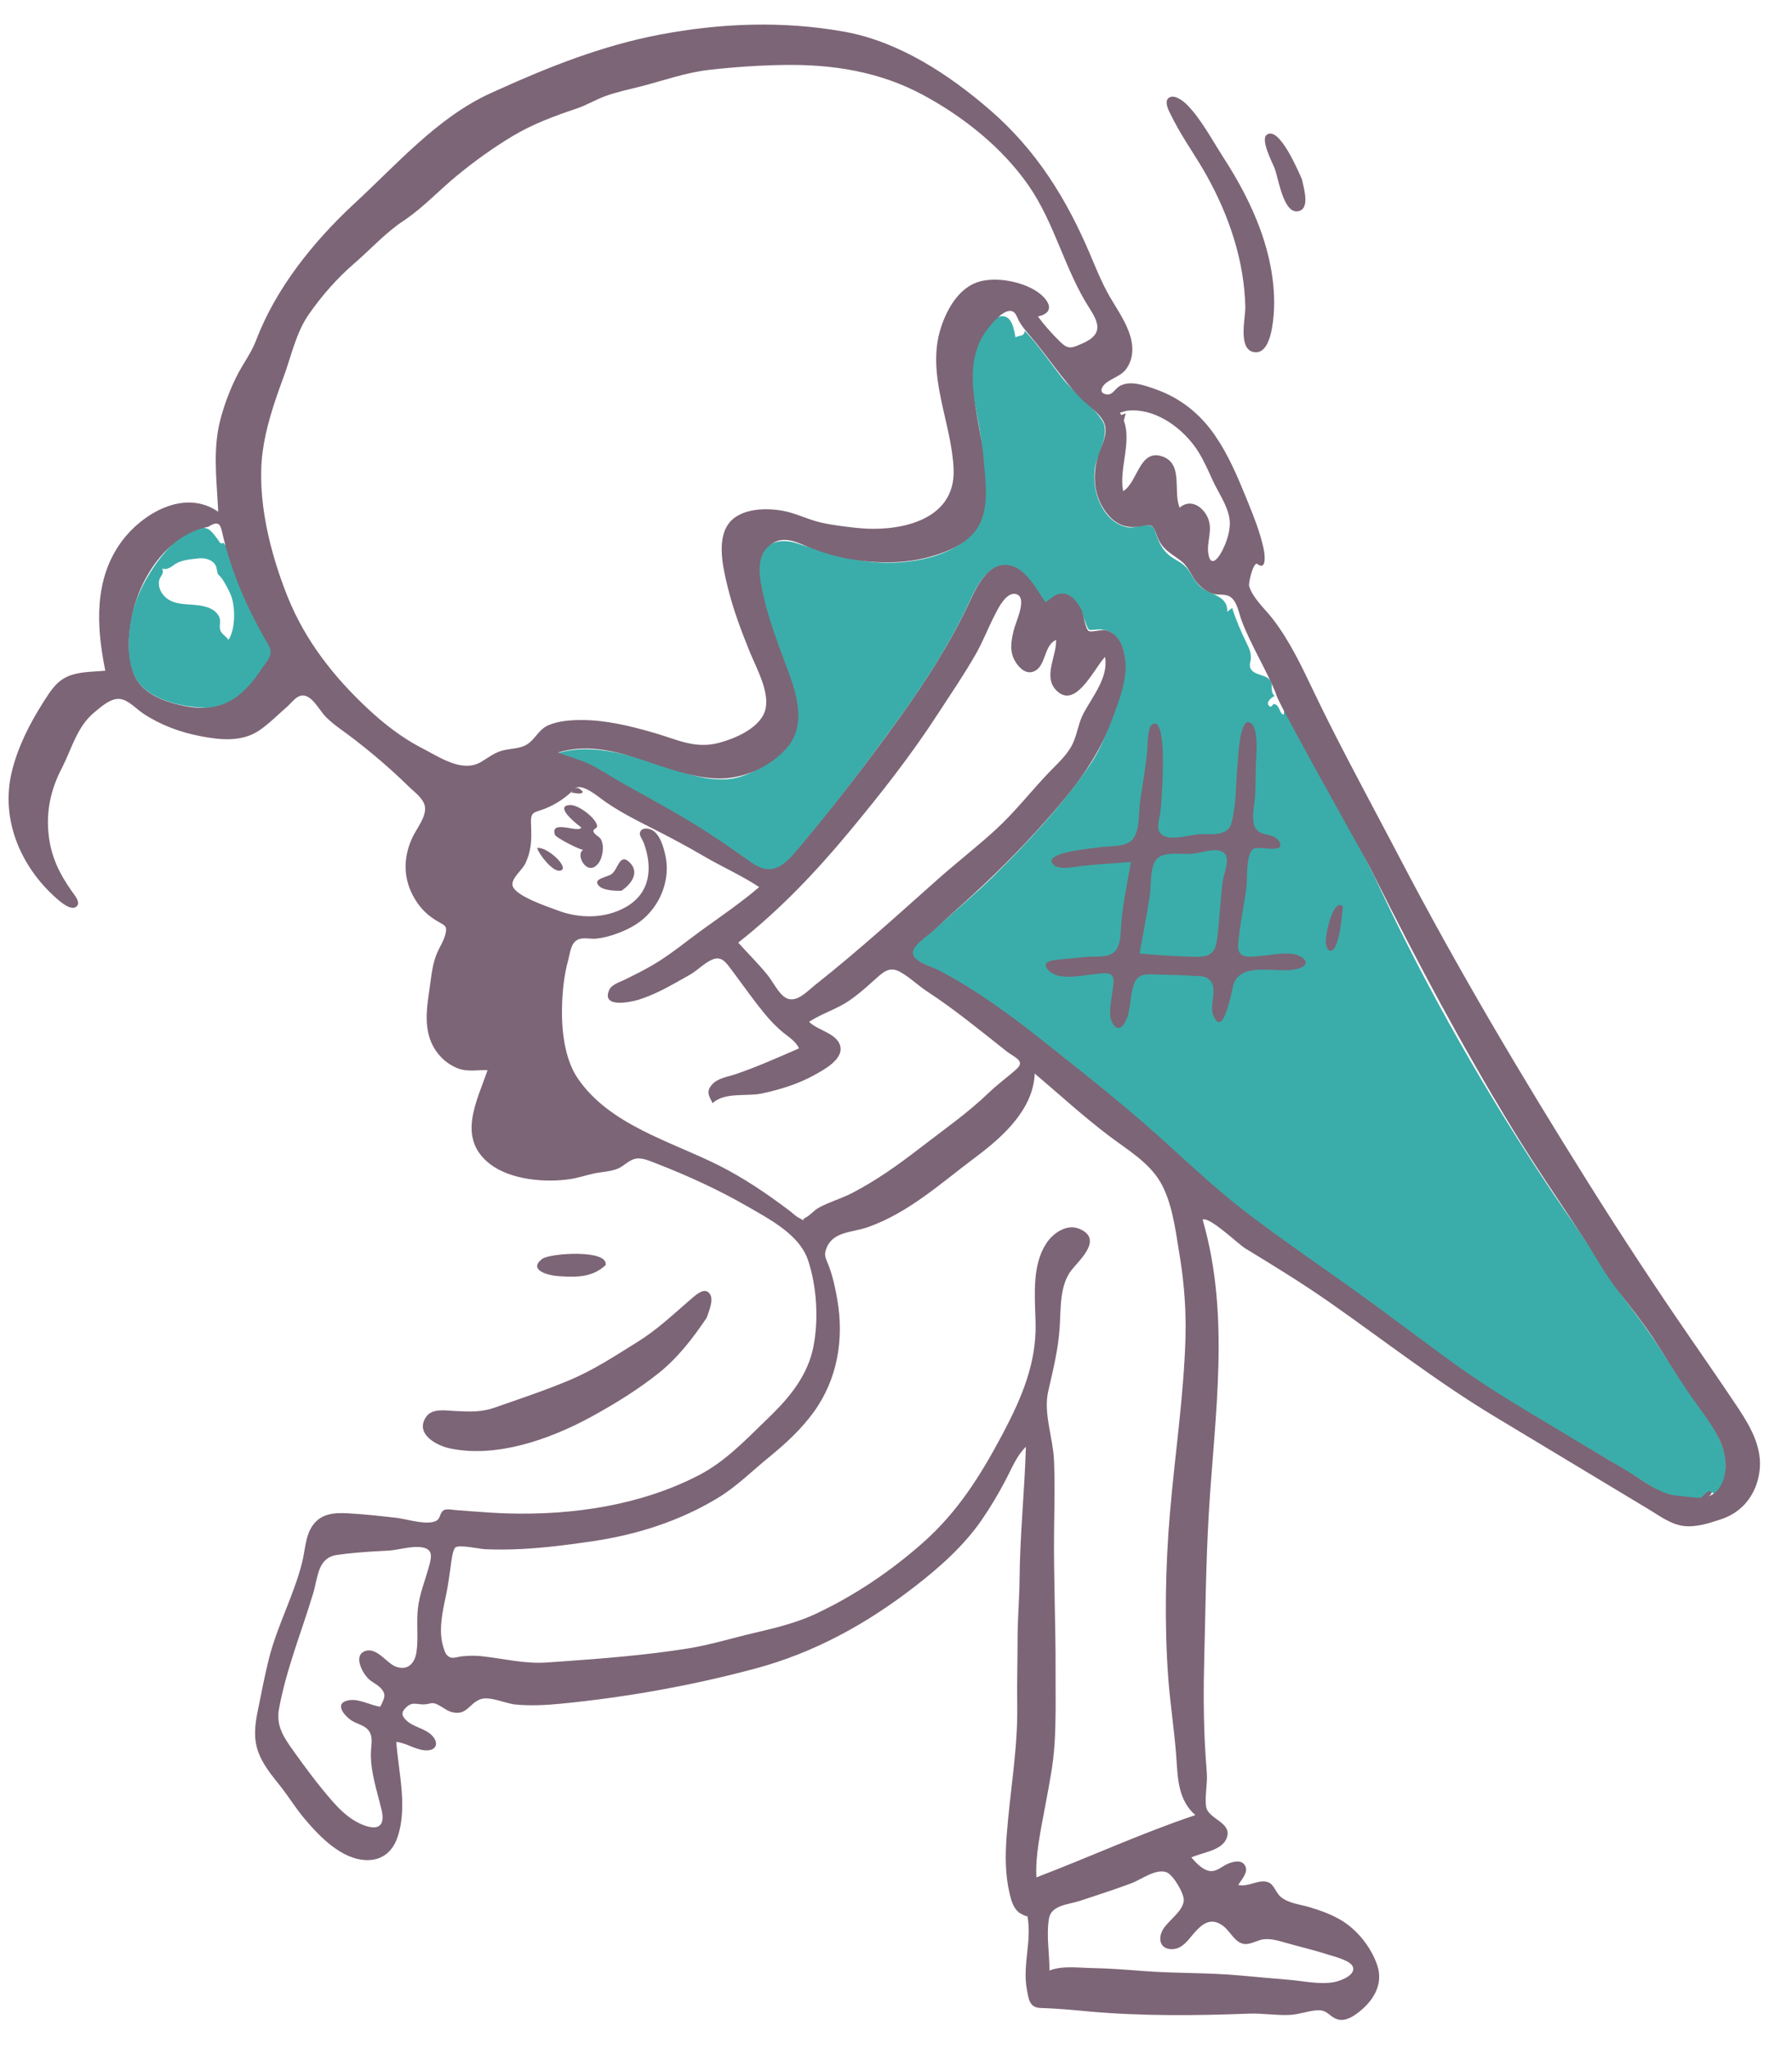 <svg viewBox="192 38.4 627.2 716.8" xmlns="http://www.w3.org/2000/svg" overflow="visible">
    <g id="Master/Doodles/Ice Cream" stroke="none" stroke-width="1" fill="none" fill-rule="evenodd">
        <path d="M542.373,149.024 C546.336,148.6 546.902,153.975 547.442,156.425 C548.969,155.461 550.329,156.383 550.674,154.132 C555.506,159.194 559.375,165.005 563.665,170.504 C567.78,175.78 574.212,179.977 577.772,185.523 C580.793,190.232 575.808,197.382 575.192,202.403 C574.497,208.062 575.974,214.539 579.839,218.853 C581.647,220.87 583.858,222.272 586.53,222.814 C589.187,223.353 591.715,221.794 594.055,222.126 C595.996,222.401 596.081,223.684 596.758,225.591 C597.686,228.207 598.87,230.677 601.061,232.515 C603.511,234.567 606.142,235.16 608.011,237.917 C609.642,240.324 610.566,242.654 613.095,244.325 C616.47,246.554 621.884,247.228 621.519,252.433 C622.099,251.972 622.679,251.512 623.259,251.05 C624.604,255.373 626.455,259.559 628.432,263.624 C629.358,265.529 629.834,266.541 629.786,268.66 C629.754,270.056 628.989,271.112 629.816,272.464 C631.14,274.627 634.68,274.333 636.297,276.082 C637.954,277.876 636.234,280.309 638.149,281.872 C637.342,282.119 635.107,283.925 635.947,285.022 C637.156,286.598 637.247,284.438 638.095,284.698 C640.041,285.294 639.63,287.723 641.148,288.383 C641.46,288.519 641.436,287.064 641.42,286.689 L641.418,286.675 L642.59,288.962 C652.456,308.055 664.018,326.243 673.313,345.612 L674.417,347.942 C691.92,385.357 712.728,421.788 735.739,456.106 C741.167,464.201 747.124,472.243 752.143,480.569 C757.186,488.938 763.471,496.355 769.049,504.356 C774.787,512.588 780.039,521.156 785.823,529.35 C790.436,535.885 796.074,542.841 796,551.268 C795.965,555.013 795.421,559.15 791.811,561.162 C791.724,559.618 789.387,561.326 788.83,561.705 C786.419,563.346 787.73,563.164 785.131,562.591 C780.913,561.66 777.311,562.92 773.409,560.522 C765.132,555.437 756.975,550.209 748.549,545.356 C730.339,534.869 712.31,524.131 695.417,511.597 C665.886,489.686 633.801,470.052 606.662,445.128 C579.543,420.224 551.084,395.515 518.903,377.3 C516.746,376.079 510.563,374.247 511.133,371.335 C511.633,368.783 517.193,365.205 519.143,363.438 C525.912,357.305 532.961,351.501 539.489,345.105 C551.542,333.298 563.505,320.267 573.173,306.413 C577.875,299.674 580.275,292.178 583.021,284.515 C585.444,277.751 587.684,269.425 583.751,262.733 C581.93,259.633 579.416,258.376 575.9,258.611 C572.99,258.805 573.121,259.401 571.967,256.314 C570.725,252.991 569.715,249.136 566.384,247.212 C562.933,245.219 560.582,247.344 557.787,249.339 C554.572,244.697 550.628,236.664 544.147,236.219 C537.379,235.756 533.535,244.116 531.198,249.145 C524.287,264.015 515.295,277.905 505.625,291.147 C495.143,305.501 484.427,320.102 472.878,333.618 C470.433,336.479 467.657,340.655 464.212,342.391 C460.678,344.173 457.745,342.499 454.758,340.45 C447.718,335.621 440.872,330.662 433.542,326.241 C425.424,321.344 417.078,316.858 408.799,312.244 C405.146,310.209 401.68,307.758 397.916,305.93 C394.409,304.227 390.59,303.383 387,301.892 C400.183,297.962 414.069,303.111 426.546,307.195 C433.022,309.314 439.795,311.521 446.709,310.951 C452.689,310.459 458.116,307.257 462.846,303.76 C471.396,297.438 472.068,287.943 469.279,278.346 C466.071,267.3 461.164,256.677 457.456,245.782 C455.77,240.826 454.608,235.563 458.447,231.281 C461.882,227.449 466.327,226.978 471.015,228.486 C482.383,232.144 492.467,235.579 504.653,235.231 C514.18,234.96 526.298,232.256 532.717,224.514 C536.235,220.27 536.369,214.435 536.383,209.171 C536.401,202.932 536.007,196.658 535.134,190.482 C533.576,179.462 529.534,168.428 534.603,157.728 C535.791,155.219 539.099,149.374 542.373,149.024 Z M247.11,234.913 C250.089,230.792 258.24,221.197 264.463,223.297 C265.55,223.663 266.335,224.747 267.051,225.554 C267.559,226.213 268.062,226.875 268.562,227.541 C268.873,228.416 269.43,228.674 270.234,228.316 C272.417,231.338 275.497,233.621 276.751,237.333 C277.994,241.011 281.329,244.578 283.296,247.952 C284.818,250.561 288.248,257.527 287.986,260.79 L287.986,260.79 L287.986,269.119 C287.676,272.356 281.625,278.147 279.497,280.336 C274.213,285.775 268.474,286.471 260.643,285.777 C254.01,285.189 245.418,282.978 240.928,277.705 C236.618,272.646 236.679,264.806 237.317,258.576 C238.208,249.875 242.024,241.949 247.11,234.913 Z M267.52,236.294 C266.306,234.038 263.649,233.481 261.314,233.748 C258.98,234.015 256.302,234.211 254.162,235.252 C252.186,236.214 251.186,237.899 248.722,237.333 C249.698,239.015 247.95,239.986 247.698,241.501 C247.374,243.447 248.002,245.191 249.288,246.669 C251.949,249.727 255.925,249.668 259.624,249.966 C262.751,250.218 266.598,250.736 268.436,253.666 C269.621,255.556 268.546,256.917 269.101,258.815 C269.51,260.214 271.218,261.017 271.965,262.218 C274.468,258.533 274.381,250.641 272.854,246.701 C272.133,244.84 270.769,242.417 269.689,240.783 C269.335,240.247 268.5,239.609 268.278,239.167 C267.894,238.404 267.94,237.073 267.52,236.294 Z" id="Accent" fill="#3AADAA"/>
        <path d="M487.653,49.518 C506.591,52.937 524.118,64.436 538.448,76.832 C554.8,90.977 565.357,108.029 573.708,127.782 L575.08,131.039 C576.457,134.295 577.874,137.534 579.561,140.644 C582.057,145.245 585.263,149.524 587.099,154.461 C588.736,158.864 589.012,163.641 586.096,167.575 C584.046,170.341 579.84,170.965 578.048,173.495 C577.143,174.771 577.234,175.985 579.223,176.365 C581.277,176.757 582.256,174.466 583.733,173.547 C587.409,171.259 592.596,173.209 596.312,174.508 C605.125,177.589 612.023,183.123 617.297,190.793 C621.783,197.318 624.93,204.633 627.914,211.943 L629.028,214.683 C631.007,219.557 632.896,224.402 634.077,229.529 L634.29,230.494 C634.725,232.558 635.332,238.154 632.07,235.702 C630.747,234.708 628.857,242.252 629.213,243.453 C630.454,247.631 634.878,251.548 637.481,254.931 C643.603,262.883 647.703,271.791 652.021,280.785 C660.824,299.115 670.569,316.942 680.028,334.932 L681.798,338.307 C702.177,377.282 724.448,414.76 747.808,452.014 C759.382,470.471 771.314,488.613 783.686,506.546 L789.146,514.463 C792.781,519.746 796.402,525.042 799.962,530.371 L800.717,531.51 C804.981,538.007 808.915,545.199 807.812,553.206 C806.743,560.969 802.131,567.204 794.673,569.743 L793.315,570.201 C789.628,571.428 785.457,572.626 781.655,572.254 C777.134,571.813 773.127,568.874 769.343,566.557 L768.953,566.319 C751.037,555.522 733.119,544.736 715.192,533.959 C695.143,521.906 676.807,507.595 657.679,494.194 C647.946,487.376 637.91,481.231 627.769,475.059 C625.485,473.669 615.124,463.711 612.927,465.07 C622.74,498.988 617.081,533.478 615.069,567.983 C614.052,585.429 613.897,602.984 613.446,620.454 C613.226,628.946 613.242,637.445 613.594,645.934 C613.772,650.204 614.084,654.46 614.388,658.722 C614.657,662.491 613.646,666.658 614.121,670.294 C614.73,674.952 623.978,675.866 621.137,681.845 C619.231,685.855 612.556,686.467 608.98,688.158 L609.322,688.551 C610.914,690.367 613.24,692.766 615.709,692.928 C618.097,693.083 619.942,691.012 622.083,690.229 L622.426,690.107 C624.287,689.464 626.669,688.989 627.799,691.078 C629.056,693.401 626.424,695.983 625.383,697.783 C628.922,698.468 631.37,696.355 634.563,696.549 C637.922,696.753 638.074,700.058 640.282,701.971 C642.806,704.158 647.214,704.628 650.326,705.548 C653.947,706.618 657.586,707.946 660.883,709.804 C666.778,713.125 671.841,719.4 674.02,725.822 C676.239,732.365 672.869,738.043 667.766,742.114 L667.501,742.323 C665.544,743.844 662.74,745.612 660.145,744.792 C657.179,743.854 656.716,741.441 653.102,741.62 C649.856,741.781 646.775,743.077 643.512,743.243 C638.716,743.488 633.925,742.614 629.124,742.798 C610.418,743.517 591.71,743.696 573.034,742.03 L571.033,741.845 C566.028,741.363 561.123,740.969 556.19,740.811 C552.354,740.689 552.033,737.828 551.383,734.236 C549.813,725.562 553.285,717.022 551.566,708.593 C551.68,709.149 548.964,707.702 548.637,707.427 C546.643,705.749 545.977,703.365 545.384,700.887 C543.802,694.29 543.818,687.568 544.307,680.84 C545.419,665.568 548.26,650.438 548.028,635.086 C547.91,627.348 548.144,619.628 548.146,611.893 C548.148,604.788 548.791,597.776 548.851,590.72 C548.982,575.25 550.611,559.953 551.065,544.5 C547.845,547.632 546.137,552 544.092,555.909 C541.576,560.715 538.77,565.472 535.697,569.944 C529.353,579.18 520.841,586.697 512.023,593.511 C495.195,606.514 476.913,616.585 456.296,622.1 C433.977,628.07 411.405,632.101 388.396,634.365 C383.072,634.889 377.689,635.173 372.354,634.654 C368.86,634.315 363.181,631.492 359.861,632.924 C356.088,634.552 355.329,638.467 350.382,637.369 C348.494,636.95 347.127,635.689 345.474,634.839 C343.043,633.588 342.946,634.452 340.625,634.611 C338.037,634.789 336.486,633.496 334.23,635.58 C332.315,637.349 332.501,638.589 334.25,640.245 C336.709,642.573 340.645,642.963 343.106,645.394 C345.501,647.758 345.072,650.664 341.373,650.699 C337.651,650.735 334.343,648.085 330.706,647.74 C331.481,658.5 334.719,670.521 331.129,681.078 C329.463,685.975 325.89,689.13 320.561,689.096 C311.643,689.039 303.821,680.835 298.45,674.445 C295.481,670.913 293.074,666.944 290.208,663.324 L288.668,661.388 C286.228,658.307 283.842,655.125 282.456,651.428 C280.671,646.667 281.192,641.889 282.19,637.002 C283.425,630.952 284.573,624.841 286.066,618.849 C288.961,607.23 294.784,596.623 297.724,585.039 C298.836,580.656 298.822,575.513 301.629,571.755 C304.6,567.776 309.223,567.52 313.808,567.775 C319.483,568.09 325.154,568.718 330.799,569.36 C334.364,569.765 342.175,572.336 345.076,570.145 C346.075,569.391 346.077,567.414 347.245,566.732 C348.371,566.074 350.189,566.546 351.42,566.638 L357.529,567.105 C361.609,567.415 365.699,567.699 369.77,567.817 C392.47,568.481 416.424,564.943 436.691,554.398 C445.574,549.776 452.458,542.648 459.563,535.74 L461.641,533.727 C468.726,526.795 474.805,519.283 476.731,509.281 C478.557,499.798 477.866,488.457 474.833,479.278 C472.315,471.656 464.324,466.595 457.294,462.537 L453.763,460.512 C443.641,454.664 432.922,449.774 422.032,445.519 L419.962,444.718 C418.275,444.073 416.326,443.396 414.546,443.715 C412.105,444.152 410.466,446.266 408.246,447.2 C405.607,448.309 402.37,448.315 399.585,448.963 C396.885,449.591 394.253,450.455 391.503,450.87 C382.842,452.176 370.671,451.133 363.513,445.601 C351.813,436.559 358.882,423.762 362.641,412.756 C358.667,412.622 355.358,413.551 351.565,411.851 C347.786,410.156 344.831,407.156 343.108,403.398 C339.974,396.56 341.784,388.703 342.709,381.573 C343.127,378.349 343.605,375.15 344.834,372.122 C345.787,369.777 347.351,367.542 347.929,365.062 C348.565,362.33 347.74,362.171 345.462,360.865 C341.949,358.851 339.421,356.535 337.271,353 C333.06,346.077 332.956,338.52 336.406,331.237 C337.803,328.29 341.135,324.237 340.756,320.795 C340.441,317.931 337.298,315.681 335.306,313.782 L335.104,313.587 C329.008,307.598 322.527,302.069 315.767,296.845 C312.608,294.403 309.128,292.187 306.257,289.413 C304.153,287.381 302.016,282.96 299.139,281.891 C296.333,280.849 294.44,283.876 292.489,285.627 L292.335,285.762 C289.208,288.449 286.211,291.541 282.803,293.87 C276.691,298.048 269.113,297.266 262.21,295.932 C255,294.537 248.313,292.082 242.165,288.031 C239.723,286.421 236.87,283.152 233.863,282.89 C230.651,282.611 227.161,285.804 224.865,287.721 C219.011,292.61 217.159,300.14 213.823,306.753 L213.582,307.224 C209.684,314.733 208.028,322.527 209.089,330.968 C210.016,338.345 212.802,343.97 216.95,349.909 L217.319,350.434 C218.219,351.703 220.326,354.1 218.786,355.503 C216.902,357.22 213.042,353.777 211.777,352.665 C199.212,341.614 192.071,324.963 196.15,308.294 C198.268,299.632 202.348,291.598 207.117,284.109 L208.252,282.347 C210.155,279.426 212.154,276.638 215.452,275.14 C219.639,273.239 224.383,273.465 228.855,273.009 L228.643,271.951 C225.723,257.102 225.015,241.083 234.299,228.193 C241.593,218.066 256.531,209.205 268.369,217.417 L268.295,215.863 C267.746,205.267 266.431,195.141 269.264,184.661 C270.595,179.736 272.419,174.943 274.661,170.358 C276.857,165.866 279.89,162.056 281.664,157.38 C288.555,139.222 301.676,122.972 315.768,109.841 L316.44,109.218 C330.941,95.836 345.17,79.51 363.436,71.138 L365.923,70.004 C384.182,61.727 402.798,54.379 422.561,50.583 C444.006,46.463 466.049,45.617 487.653,49.518 Z M587.986,697.194 C582.077,699.388 576.045,701.331 570.062,703.313 C565.97,704.668 559.898,704.788 559.125,709.583 C558.158,715.587 559.336,721.683 559.309,727.712 C563.681,726.002 569.036,726.714 573.673,726.842 L574.167,726.853 C580.128,726.961 586.105,727.413 592.048,727.878 C603.461,728.773 614.816,728.395 626.239,729.462 C631.91,729.992 637.585,730.481 643.26,730.964 C648.229,731.387 653.999,732.705 658.96,731.757 L659.222,731.703 C661.44,731.21 666.495,729.318 665.512,726.439 C664.742,724.186 658.822,722.774 656.639,722.093 L656.471,722.04 C651.702,720.489 646.778,719.378 641.957,717.996 L640.646,717.621 C638.606,717.048 636.555,716.566 634.408,716.77 C632.195,716.979 629.864,718.63 627.622,718.44 C624.307,718.16 622.598,713.996 620.166,712.16 C616.294,709.235 613.424,710.798 610.455,714.021 C608.26,716.403 606.17,720.008 602.568,720.222 C597.987,720.493 597.095,716.565 599.117,713.234 C600.979,710.165 606.049,707.019 606.321,703.194 C606.493,700.777 602.627,694.308 600.401,693.388 C596.659,691.842 591.369,695.937 587.986,697.194 Z M554.145,413.931 C553.685,426.291 543.321,435.74 534.068,442.738 L533.349,443.279 C521.301,452.29 510.187,462.531 495.818,467.659 C490.286,469.634 483.378,469.065 481.162,475.291 C480.296,477.726 481.082,478.62 482.021,481.07 C483.489,484.904 484.372,489.061 485.069,493.096 C487.439,506.824 485.135,520.804 476.886,532.233 C472.677,538.066 467.344,543.059 461.799,547.616 L461.105,548.183 C455.326,552.881 449.86,558.361 443.489,562.248 C429.901,570.536 414.806,575.295 399.138,577.585 C390.989,578.777 382.807,579.838 374.577,580.259 C370.309,580.477 366.033,580.517 361.763,580.33 C359.855,580.246 352.76,578.634 351.381,579.727 C350.354,580.542 349.878,585.34 349.656,586.923 L349.635,587.07 C349.184,590.042 348.829,592.973 348.215,595.92 L347.581,598.935 C346.525,604.045 345.624,609.521 347.138,614.493 L347.342,615.151 C347.795,616.571 348.298,617.7 349.688,618.204 C350.701,618.572 352.496,617.925 353.52,617.82 C355.837,617.582 358.024,617.489 360.354,617.736 C368.001,618.545 375.51,620.499 383.238,619.967 L387.732,619.656 C402.711,618.609 417.69,617.438 432.531,615.094 C440.472,613.84 448.091,611.467 455.9,609.635 L457.76,609.197 C464.579,607.584 471.361,605.851 477.729,602.843 C491.339,596.413 503.918,587.908 515.154,577.945 C527.15,567.308 535.091,554.7 542.595,540.63 L543.285,539.328 C549.57,527.39 554.735,515.26 554.456,501.511 L554.419,500.044 C554.153,491.306 553.26,480.896 558.194,473.369 C560.576,469.737 565.38,466.37 569.856,468.291 C577.979,471.778 570.305,478.682 567.207,482.464 C562.744,487.913 563.344,496.21 562.881,502.874 C562.334,510.738 560.567,517.635 558.844,525.239 C557.158,532.682 560.559,541.512 560.895,549.105 C561.26,557.338 561.02,565.58 560.928,573.817 C560.745,590.199 561.506,606.537 561.45,622.917 C561.42,631.412 561.637,639.949 561.1,648.433 C560.639,655.713 559.209,662.697 557.886,669.825 L557.639,671.163 C556.278,678.618 554.294,687.545 554.753,695.123 C573.366,688.038 591.484,679.669 610.384,673.34 C604.489,668.2 604.227,660.936 603.751,653.687 C603.125,644.128 601.551,634.65 600.865,625.091 C599.509,606.212 599.89,586.352 601.496,567.494 C603.22,547.248 606.278,527.07 606.907,506.739 C607.197,497.371 606.516,487.98 605.061,478.723 L604.549,475.547 C603.315,467.76 602.02,458.518 598.1,451.859 C594.043,444.965 586.585,440.586 580.361,435.89 C571.26,429.024 562.83,421.303 554.145,413.931 Z M327.825,580.828 L325.053,580.98 C319.963,581.264 314.844,581.598 309.812,582.359 C303.172,583.363 303.293,590.153 301.626,595.704 C297.584,609.161 292.164,622.365 289.64,636.238 C288.552,642.22 291.436,646.317 294.794,651.021 C298.997,656.91 303.37,662.784 308.131,668.24 L308.795,668.99 C311.809,672.343 315.211,675.392 319.521,676.951 C324.765,678.849 326.769,676.742 325.56,671.573 C323.962,664.75 321.552,658.159 321.836,651.053 C321.94,648.465 322.692,645.685 320.826,643.519 C319.532,642.017 317.315,641.511 315.626,640.597 L315.384,640.46 C312.604,638.814 308.684,634.207 313.953,633.193 C317.637,632.483 321.552,634.961 325.118,635.419 L325.301,635.022 C326.426,632.627 327.435,631.159 325.179,628.838 C323.849,627.47 321.973,626.797 320.664,625.378 C318.697,623.245 315.615,617.415 319.831,615.947 C323.861,614.543 327.256,620.152 330.499,621.384 C334.615,622.948 337.165,620.326 337.754,616.393 C338.51,611.34 337.678,606.059 338.282,600.943 C338.872,595.927 340.624,591.762 341.968,586.96 L342.321,585.698 C343.08,582.897 343.459,580.332 339.86,579.704 C336.068,579.042 331.67,580.617 327.825,580.828 Z M537.877,153.211 C527.67,165.986 534.798,183.339 536.159,197.8 L536.335,199.737 C537.009,206.821 538.056,214.992 534.989,221.502 C531.894,228.075 524.058,231.356 517.455,233.186 C508.548,235.655 498.982,235.546 489.919,234.047 C485.172,233.262 480.616,231.922 476.123,230.224 L475.591,230.018 C471.157,228.265 466.562,225.618 462.057,228.65 C456.009,232.721 457.878,240.888 459.206,246.84 C461.282,256.14 464.838,264.842 468.077,273.756 L468.517,274.973 C471.332,282.818 473.611,292.66 467.693,299.68 C461.782,306.691 451.979,311.079 442.855,310.715 C423.939,309.961 406.672,295.857 387.342,301.626 C390.974,303.127 394.813,304.01 398.362,305.729 C402.646,307.803 406.611,310.56 410.77,312.868 L417.956,316.848 C423.541,319.949 429.105,323.084 434.566,326.406 C441.616,330.692 448.281,335.388 455.009,340.139 C463.393,346.058 467.809,339.502 473.187,333.108 C484.929,319.151 496.106,304.371 506.774,289.58 C516.049,276.722 524.658,263.296 531.365,248.931 L532.05,247.474 C534.513,242.308 538.435,235.163 544.829,236.086 C551.063,236.986 554.699,244.508 557.922,249.112 C560.171,247.5 562.099,245.346 565.135,246.233 C567.653,246.967 569.395,249.551 570.51,251.755 C571.276,253.27 571.798,258.375 573.08,259.143 C573.991,259.69 577.475,258.515 579.028,258.874 C584.343,260.102 586.042,266.934 585.988,271.675 C585.913,278.211 583.182,284.75 580.944,290.802 C575.928,304.369 567.334,314.972 557.861,325.692 C548.664,336.098 539.056,345.572 528.747,354.825 L527.337,356.086 C524.661,358.468 522.011,360.878 519.402,363.334 C517.262,365.347 513.874,367.442 512.2,369.808 C509.101,374.185 517.391,376.172 520.476,377.774 C533.321,384.444 545.19,393.16 556.537,402.105 L562.494,406.822 C572.948,415.111 583.391,423.478 593.43,432.244 C604.761,442.139 615.464,452.685 627.396,461.887 C639.656,471.34 652.501,480.068 665.099,489.063 C677.709,498.067 689.979,507.54 702.574,516.556 C714.883,525.366 728.096,532.919 741.043,540.741 C747.815,544.834 754.623,548.867 761.427,552.907 C766.929,556.174 772.9,561.251 779.423,561.664 C782.255,561.843 785.016,562.438 787.51,562.292 L787.702,562.065 C788.713,560.899 790.463,559.316 790.935,560.318 C791.18,560.836 790.701,561.371 789.995,561.826 C791.663,561.244 793.152,560.055 794.387,557.809 C797.053,552.958 795.949,546.285 793.614,541.573 C790.765,535.821 786.307,530.533 782.726,525.21 C778.607,519.09 774.785,512.793 770.72,506.641 C766.823,500.742 762.491,495.298 758.143,489.739 C753.735,484.103 750.39,477.751 746.461,471.784 C738.064,459.027 729.43,446.501 721.469,433.459 C703.8,404.512 687.916,374.659 672.748,344.356 L671.233,341.325 C669.857,338.563 637.735,281.661 638.634,281.17 C635.107,272.365 629.886,264.302 626.55,255.427 C625.575,252.832 625.03,248.695 622.45,247.096 C620.755,246.045 618.499,246.676 616.63,246.111 C614.766,245.548 612.802,244.206 611.465,242.821 C609.02,240.288 608.227,236.812 605.343,234.606 L604.714,234.134 C601.296,231.622 598.644,230.395 596.975,225.91 L596.525,224.7 C595.593,222.242 595.144,221.783 592.112,222.325 L591.404,222.46 C586.843,223.37 583.138,222.255 579.991,218.692 C574.662,212.659 574.073,204.16 576.688,196.878 L576.894,196.321 C578.13,193.045 579.944,189.318 578.272,185.945 C576.629,182.632 572.642,180.254 570.115,177.614 C563.728,170.941 558.729,163.132 552.74,156.13 L551.879,155.124 C550.734,153.777 549.62,152.4 548.736,150.864 C548.034,149.644 547.62,147.546 545.993,147.201 C543.194,146.607 539.285,151.448 537.877,153.211 Z M440.604,491.308 C441.794,493.401 439.983,497.336 439.331,499.383 C434.434,506.593 429.284,513.369 422.391,518.84 C415.129,524.603 407.535,529.272 399.427,533.744 L398.41,534.299 C384.227,541.953 365.571,548.53 349.353,545.039 L348.998,544.958 C344.264,543.817 337.175,539.745 341.18,533.99 C343.244,531.025 347.671,531.798 350.805,531.961 L352.407,532.044 C356.805,532.264 360.788,532.33 365.107,530.814 C373.996,527.691 382.946,524.746 391.626,521.071 C400.033,517.51 407.406,512.627 415.119,507.83 C422.051,503.518 427.408,498.393 433.435,493.187 L434.795,492.023 C436.563,490.543 439.126,488.707 440.604,491.308 Z M403.948,480.991 C399.237,485.283 393.799,485.22 387.893,484.833 L387.12,484.781 C383.969,484.564 376.672,482.698 381.743,478.79 C384.392,476.749 405.175,475.345 403.948,480.991 Z M393.105,314.246 L393.148,314.218 C394.047,313.646 395.022,314.256 396,315.392 C395.395,316.639 392.87,315.55 392,315.739 C392.111,315.501 392.225,315.29 392.34,315.104 L392.564,314.893 C389.744,317.609 386.504,319.773 382.864,321.233 L382.415,321.407 C378.852,322.755 377.712,322.263 377.847,326.423 L377.896,327.659 C378.071,332.314 377.963,336.173 375.788,340.612 C374.7,342.834 370.68,345.832 371.439,348.331 C372.51,351.855 383.304,355.418 386.771,356.731 L386.95,356.799 C394.742,359.801 403.833,359.862 411.188,355.621 C419.731,350.695 420.487,341.764 417.269,333.121 C416.926,332.199 415.677,330.641 415.984,329.634 C416.548,327.789 418.869,328.055 420.201,328.76 C423.093,330.29 424.301,334.943 424.924,337.847 C426.587,345.605 423.532,354.007 417.726,359.352 C414.775,362.067 411.085,363.882 407.321,365.19 C405.185,365.933 402.943,366.52 400.687,366.747 C398.864,366.93 396.562,366.355 394.821,366.875 C391.834,367.765 391.625,371.376 390.908,374.119 L390.849,374.339 C389.479,379.283 388.907,384.635 388.727,389.75 C388.436,398.023 389.421,408.563 394.18,415.576 C405.283,431.941 426.757,437.621 443.523,446.042 C452.435,450.519 460.699,456.143 468.634,462.155 C469.418,462.749 470.591,463.913 471.532,464.376 L471.93,464.576 C474.47,465.888 472.028,465.324 473.971,464.337 C475.539,463.541 476.881,461.812 478.501,460.911 C482.232,458.834 486.422,457.713 490.217,455.751 C498.673,451.378 506.194,445.996 513.699,440.236 L514.677,439.483 C522.701,433.29 530.828,427.636 538.148,420.587 C541.235,417.615 544.71,415.165 547.841,412.321 C550.995,409.455 546.959,408.266 544.288,406.157 C535.198,398.978 526.221,391.571 516.514,385.226 C513.276,383.109 510.42,380.254 507.042,378.383 C503.514,376.429 501.42,378.179 498.641,380.665 L496.38,382.686 C494.126,384.69 491.864,386.622 489.329,388.365 C484.865,391.434 479.675,392.911 475.187,395.833 C478.068,398.849 485.094,399.858 486.113,404.427 C487.147,409.057 480.252,412.67 477.029,414.458 C471.339,417.616 465.062,419.533 458.721,420.903 C453.445,422.042 445.623,420.327 441.395,424.309 L441.189,423.884 C440.07,421.603 439.172,420.288 441.043,417.988 C443.025,415.553 446.558,415.134 449.355,414.197 C456.908,411.666 464.348,408.294 471.657,405.133 C470.687,402.863 468.262,401.309 466.414,399.831 C463.775,397.72 461.558,395.381 459.41,392.756 C455.722,388.25 452.376,383.473 448.899,378.805 L447.229,376.587 C445.717,374.607 444.189,372.91 441.407,374.024 C438.678,375.117 436.015,377.95 433.393,379.418 L428.866,381.972 C424.664,384.327 420.571,386.476 415.746,388.037 L415.344,388.16 C412.175,389.088 402.474,391.016 405.21,384.728 C406.059,382.776 408.897,381.972 410.645,381.119 C413.875,379.541 417.095,377.933 420.207,376.131 C426.6,372.431 432.238,367.65 438.219,363.346 C444.817,358.598 451.528,353.99 457.723,348.713 C451.559,344.63 444.721,341.64 438.347,337.906 C432.49,334.474 426.593,331.342 420.563,328.282 L418.75,327.366 C413.775,324.863 408.725,322.204 404.126,319.039 L403.213,318.399 C401.432,317.128 395.63,312.147 393.105,314.246 Z M629.221,291.059 C633.036,292.258 631.547,303.828 631.512,306.807 L631.485,309.689 C631.461,312.091 631.421,314.492 631.258,316.889 C631.054,319.904 630.204,323.599 630.833,326.586 C631.936,331.823 638.145,329.038 639.947,333.204 C641.659,337.163 632.325,334.059 630.582,335.419 C627.979,337.45 628.605,345.936 628.233,348.907 C627.417,355.434 625.85,362.211 625.34,368.718 C624.939,373.855 629.068,373.173 633.27,372.801 C636.874,372.482 640.833,371.626 644.445,372.107 L644.72,372.149 C647.593,372.659 651.27,375.221 647.177,376.945 C640.647,379.696 627.429,374.173 623.92,382.208 L623.801,382.494 C623.175,384.088 620.262,402.576 616.602,393.45 C615.072,389.635 618.818,383.65 614.823,380.727 C613.515,379.769 611.602,379.876 610.04,379.796 L609.768,379.78 C606.376,379.543 602.966,379.44 599.564,379.364 L597.864,379.328 C593.911,379.246 590.359,378.45 588.832,382.78 C587.643,386.154 587.775,389.929 586.825,393.382 L586.753,393.63 C585.966,396.244 583.696,400.368 581.345,396.266 C579.802,393.575 580.895,388.937 581.253,385.9 L581.286,385.602 C581.443,384.088 582.346,380.955 581.197,379.683 C580.052,378.415 577.125,378.962 575.464,379.145 L574.598,379.226 C569.997,379.686 562.09,381.556 558.768,377.62 C555.93,374.258 561.691,374.141 564.121,373.918 L569.092,373.439 C569.901,373.36 570.71,373.279 571.519,373.194 C574.19,372.912 577.726,373.288 580.24,372.451 C584.462,371.045 584.161,365.305 584.438,361.582 C584.981,354.309 586.617,347.125 587.818,339.938 C582.1,340.37 576.363,340.711 570.661,341.32 L570.187,341.377 C567.529,341.728 562.861,342.738 560.848,341 C555.927,336.753 573.851,335.208 576.574,334.826 L576.721,334.804 C580.309,334.228 586.449,334.993 588.749,331.606 C591.024,328.256 590.449,322.627 591.037,318.738 C591.922,312.885 592.934,307.04 593.525,301.149 L593.551,300.836 C593.702,298.559 593.54,292.582 595.531,291.656 C600.337,289.422 598.827,312.443 598.748,314.171 C598.613,317.142 598.464,320.127 598.05,323.073 C597.817,324.734 596.996,326.98 597.502,328.648 C598.951,333.431 607.183,330.673 610.933,330.291 C615.135,329.863 621.624,331.491 623.015,326.306 C624.691,320.061 624.527,313.005 625.08,306.528 L625.181,305.389 C625.381,302.688 625.949,290.032 629.221,291.059 Z M539.819,254.237 C537.638,258.529 535.949,262.967 533.554,267.166 C529.424,274.405 524.667,281.321 520.131,288.311 C510.79,302.706 500.138,316.218 489.181,329.413 C477.477,343.506 464.809,356.795 450.38,368.144 C453.69,371.84 457.288,375.376 460.426,379.215 C462.225,381.418 463.5,384.064 465.431,386.151 C469.532,390.583 473.618,385.955 477.277,382.971 L477.619,382.696 C492.347,371.052 506.207,358.434 520.24,345.971 C526.926,340.033 534.039,334.557 540.618,328.506 C547.283,322.377 552.832,315.202 559.076,308.671 C562.075,305.535 565.665,302.424 567.516,298.418 C569.096,295.002 569.444,291.286 571.244,287.908 C574.36,282.058 580.074,275.267 578.764,268.192 L578.529,268.447 C574.648,272.808 568.344,286.596 561.746,279.934 C556.941,275.082 561.849,267.91 561.635,262.253 C557.073,264.189 558.259,272.039 553.395,273.428 C550.764,274.18 548.514,271.798 547.287,269.71 C545.231,266.209 545.9,262.55 546.821,258.84 L546.908,258.492 C547.564,255.882 551.754,247.275 547.61,246.213 C544.019,245.292 541.01,251.897 539.819,254.237 Z M609.118,337.085 C605.697,337.337 600.535,336.294 597.511,338.322 C594.278,340.49 594.982,348.082 594.431,351.645 C593.381,358.438 592.115,365.185 590.828,371.935 C596.506,372.508 602.201,372.826 607.901,373.026 L609.801,373.088 C615.148,373.252 617.344,372.241 618.027,366.684 C618.836,360.096 619.112,353.449 619.921,346.858 C620.288,343.864 623.192,337.881 619.694,336.278 C616.762,334.935 612.189,336.859 609.118,337.085 Z M662,355.471 L661.881,356.888 C661.547,360.708 661.053,364.821 659.848,368.369 C658.822,371.385 656.751,372.302 656.045,368.461 C655.597,366.026 658.572,352.308 662,355.471 Z M412.432,340.142 C415.979,343.679 412.86,347.793 409.484,349.988 L409.016,349.998 C406.865,350.025 403.222,349.806 401.799,348.45 C398.951,345.735 404.506,345.375 406.131,344.11 C408.409,342.339 408.856,336.577 412.432,340.142 Z M387.933,342.986 C385.291,343.337 380.577,337.156 380,335.026 C383.698,334.484 391.925,342.456 387.933,342.986 Z M400.999,327.401 C401.045,328.079 399.595,328.43 399.674,329.086 C399.824,330.335 401.673,330.926 402.269,331.919 C403.582,334.109 403.037,338.436 401.341,340.518 C397.473,345.266 393.178,337.228 396.172,335.651 C395.505,336.002 386.551,331.451 386.215,330.423 C384.373,324.79 394.975,330.097 395.428,327.822 L394.971,327.483 C392.663,325.726 386.186,320.236 391.533,320.003 C394.476,319.874 400.817,324.715 400.999,327.401 Z M466.517,61.119 C457.802,61.244 449.03,61.845 440.369,62.822 C431.943,63.771 424.449,66.536 416.293,68.624 C412.187,69.674 407.953,70.546 403.961,71.989 C400.459,73.256 397.31,75.211 393.772,76.394 C386.026,78.982 378.231,81.875 371.242,86.108 C364.409,90.247 358.253,94.662 352.047,99.743 C345.912,104.767 340.548,110.568 334.028,115.103 L333.088,115.743 C327.048,119.759 322.189,125.106 316.77,129.872 L315.992,130.548 C309.998,135.7 304.47,142.012 299.973,148.522 C295.576,154.887 293.903,163.123 291.247,170.301 L290.561,172.167 C287.711,179.978 285.002,188.243 283.923,196.445 C281.753,212.951 286.624,232.244 292.818,247.519 C298.945,262.627 308.874,275.233 320.721,286.294 C326.274,291.481 332.314,296.207 339.048,299.77 L340.707,300.634 C346.623,303.77 354.078,308.647 360.349,304.949 C363.011,303.379 365.172,301.554 368.249,300.847 C371.613,300.075 374.908,300.391 377.623,297.925 C379.931,295.829 381.035,293.299 384.065,292.034 C387.658,290.533 391.907,290.26 395.754,290.272 C404.095,290.3 412.441,292.317 420.428,294.614 L421.282,294.861 C428.838,297.058 435.161,300.372 443.188,298.364 C449.153,296.872 458.72,292.905 460.006,286.067 C461.131,280.085 456.907,272.39 454.633,266.937 L454.487,266.585 C451.4,259.027 448.604,251.592 446.665,243.646 L446.169,241.579 C444.701,235.312 443.163,226.682 447.053,221.522 C451.316,215.868 461.171,215.936 467.294,217.358 C471.307,218.29 474.996,220.167 479.011,221.113 C483.101,222.077 487.333,222.561 491.505,223.034 C505.964,224.669 526.534,220.972 525.764,202.496 C525.079,186.029 516.005,169.522 521.319,153.035 C523.484,146.315 527.908,138.543 535.275,136.769 C541.118,135.362 549.015,136.837 554.17,139.893 L554.461,140.071 C558.493,142.586 562.237,147.522 555.272,149.123 C557.602,152.274 560.235,155.182 563.022,157.935 C565.897,160.776 567.121,160.148 570.561,158.671 C577.206,155.815 577.272,152.525 573.77,146.937 L573.451,146.438 C564.595,132.768 561.235,116.488 551.864,103.098 C542.631,89.904 529.2,79.245 515.1,71.637 C499.969,63.473 483.572,60.875 466.517,61.119 Z M264.917,222.675 C250.343,225.518 240.704,240.881 238.033,254.504 C236.822,260.677 236.395,268.029 238.736,274.002 C241.387,280.767 248.795,283.66 255.436,285.129 L255.791,285.206 C263.484,286.857 270.301,286.212 276.4,280.879 C278.902,278.689 281.048,276.163 282.889,273.409 L283.279,272.816 C285.249,269.763 287.989,267.539 286.008,264.127 C281.097,255.673 276.907,247.368 273.673,238.068 C272.361,234.295 271.182,230.601 270.258,226.75 L269.989,225.589 C269.229,222.195 268.861,220.124 264.917,222.675 Z M586.377,182.097 C585.566,182.301 584.764,182.533 583.968,182.791 C584.14,183.054 584.3,183.318 584.449,183.584 L586,183 L585.339,185.519 L585.339,185.519 C588.178,193.236 583.588,202.241 585.097,210.22 C590.086,207.27 590.739,195.795 598.314,197.916 C606.472,200.202 602.412,210.243 604.882,215.986 C608.738,212.616 613.239,215.766 614.83,219.764 C616.552,224.096 614.164,228.095 614.967,232.382 C615.784,236.744 618.194,234.002 619.58,231.422 L619.65,231.291 C621.401,227.956 622.931,223.448 622.286,219.633 C621.501,214.994 618.386,210.68 616.456,206.466 L615.445,204.245 C613.868,200.788 612.234,197.351 609.948,194.291 C604.693,187.257 595.565,180.937 586.377,182.097 Z M607.46,75.043 C612.239,79.884 616.081,87.053 619.779,92.86 L620.205,93.523 C625.32,101.421 629.838,109.763 633.082,118.619 C636.999,129.316 639.199,141.723 637.212,153.069 L637.083,153.769 C636.443,157.03 634.877,162.346 630.791,161.557 C625.185,160.475 627.947,149.501 627.861,145.776 C627.489,129.544 622.197,113.936 614.36,99.863 C610.707,93.303 606.26,87.207 602.801,80.54 L601.911,78.783 C601.094,77.204 599.48,74.199 600.863,72.816 C602.685,70.994 606.176,73.743 607.46,75.043 Z M647.699,101.161 L647.789,101.603 C648.454,104.701 650.564,111.668 646.216,112.314 C641.109,113.074 639.474,100.675 638.05,97.088 L637.99,96.942 C637.232,95.16 633.192,87.31 635.298,85.601 C639.683,82.044 646.66,98.896 647.699,101.161 Z" id="Shape" fill="#7C6576"/>
    </g>
</svg>
